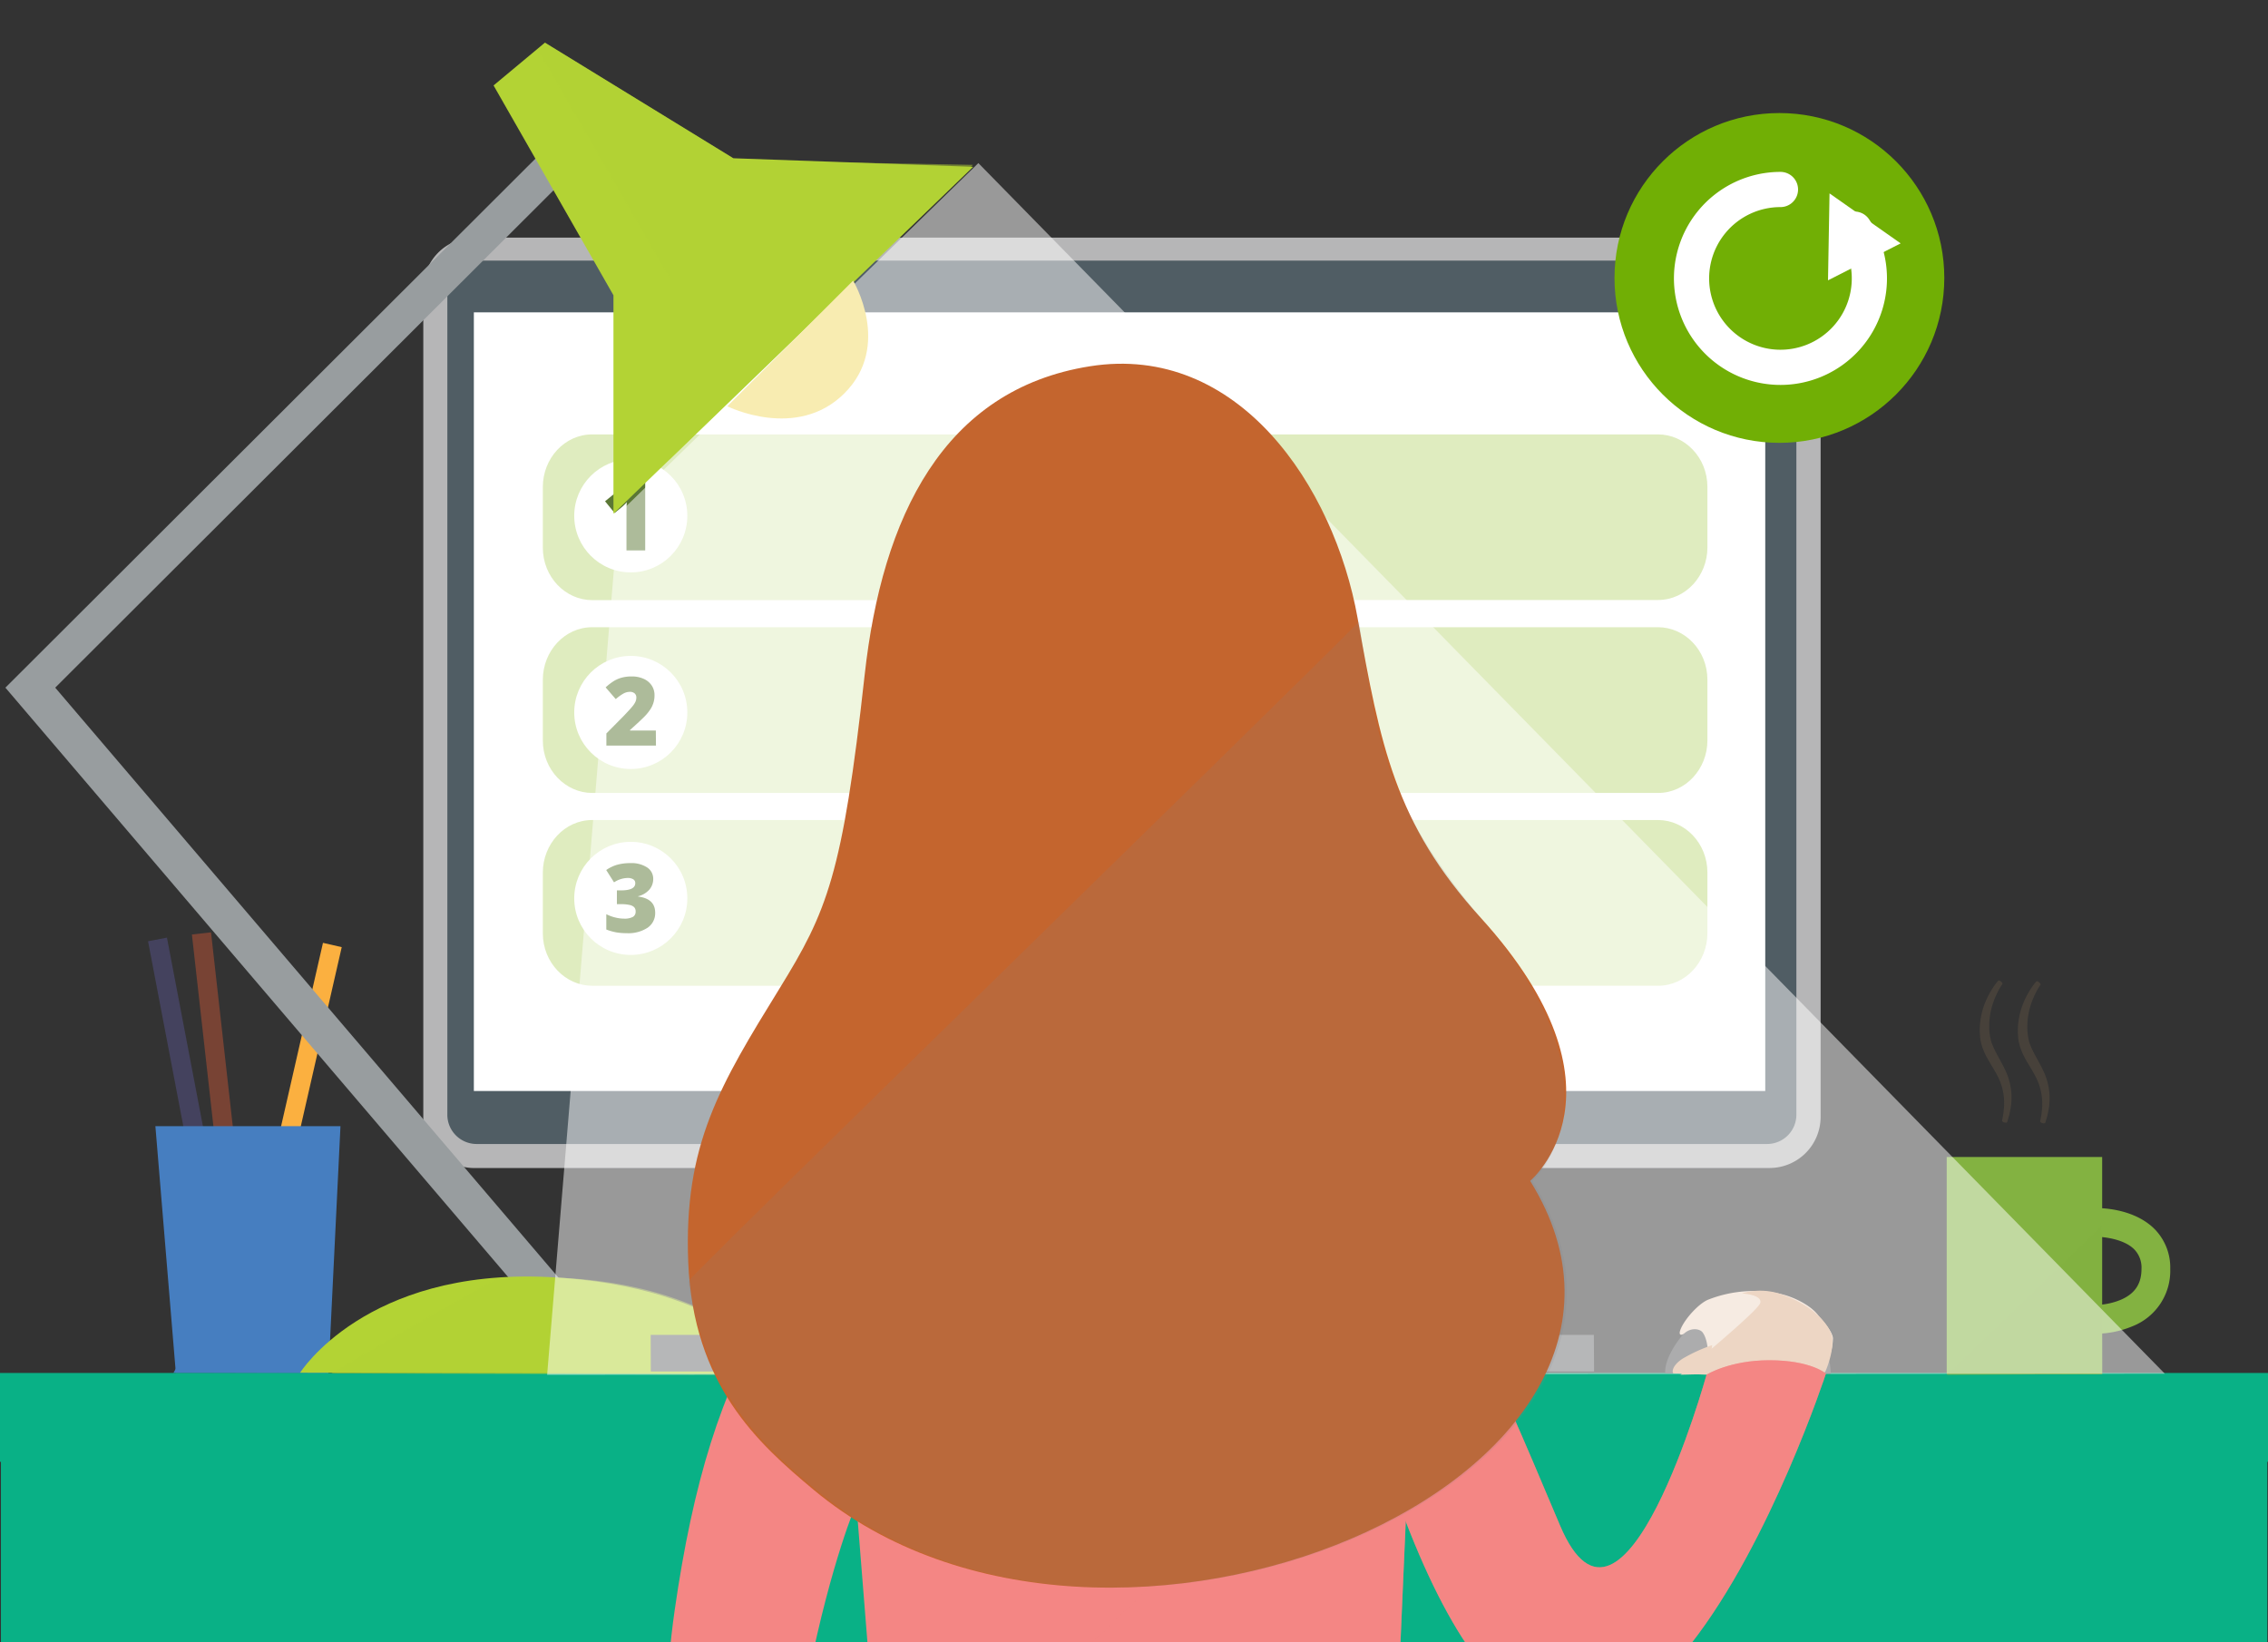 <svg xmlns="http://www.w3.org/2000/svg" viewBox="0 0 580 420">
  <rect x="0" y="0" width="580" height="420" fill="#333333" stroke="none"/>
  <defs>
    <clipPath id="a">
      <path fill="none" d="M0 1.11h580V420H0z"/>
    </clipPath>
  </defs>
  <g clip-path="url(#a)" data-name="Layer 3" style="isolation:isolate">
    <path fill="#09b186" d="M.24 371.61h579.57v48.64H.24z"/>
    <path fill="#44425e" d="M37.86 240.711l4.833-.922 9.963 52.228-4.833.922z"/>
    <path fill="#fbb040" d="M82.595 241.122l4.796 1.096-11.843 51.834-4.796-1.096z"/>
    <path fill="#784334" d="M49.076 238.984l4.889-.548L59.892 291.274l-4.889.548z"/>
    <path fill="#467ec0" d="M39.74 288.01h47.33l-3.08 63.22-39.02-.11-5.23-63.11"/>
    <path fill="#467ec0" d="M78.95 288.63h7.5l-3.07 62.44-39.03.05 34.6-62.49" style="mix-blend-mode:multiply"/>
    <path fill="#f3f7e2" d="M224.59 314.1l-15.39 31.39h155.74l-15.39-31.39H224.59"/>
    <path fill="#dfecbf" d="M335.7 284.55h-97.26l-13.85 29.55h124.96l-13.85-29.55"/>
    <path fill="none" stroke="#82b140" stroke-width="1.349" d="M209.2 345.8l29.24-61.25h97.26l29.24 61.25H209.2z"/>
    <path fill="#f3f7e0" stroke="#82b040" stroke-width="1.349" d="M375.41 346.11a4.21 4.21 0 0 0-4.31-4.31H203a4.21 4.21 0 0 0-4.31 4.31v4.31h176.72z"/>
    <path fill="#b6b6b7" d="M121.18 298.71a13.07 13.07 0 0 1-12.93-13.23V74a13.07 13.07 0 0 1 12.93-13.23h331.48A13.07 13.07 0 0 1 465.59 74v211.47a13.07 13.07 0 0 1-12.93 13.23z"/>
    <path fill="#505d64" d="M121.79 66.33a7.49 7.49 0 0 0-7.39 7.39v211.45a7.49 7.49 0 0 0 7.39 7.39H452a7.49 7.49 0 0 0 7.39-7.39V74a7.49 7.49 0 0 0-7.39-7.36H121.79z"/>
    <path fill="#fff" d="M121.18 279.01h330.25V79.88H121.18v199.13"/>
    <path fill="#dfecbf" d="M151.46 153.48c-6.81 0-12.64-5.86-12.64-13.44v-15.51c0-7.24 5.51-13.44 12.64-13.44H424c6.81 0 12.64 5.86 12.64 13.44V140c0 7.24-5.51 13.44-12.64 13.44z" style="mix-blend-mode:multiply"/>
    <path fill="#dfecbf" d="M151.46 202.79c-6.81 0-12.64-5.86-12.64-13.44v-15.51c0-7.24 5.51-13.44 12.64-13.44H424c6.81 0 12.64 5.86 12.64 13.44v15.51c0 7.24-5.51 13.44-12.64 13.44zm0 49.31c-6.81 0-12.64-5.86-12.64-13.44v-15.51c0-7.24 5.51-13.44 12.64-13.44H424c6.81 0 12.64 5.86 12.64 13.44v15.51c0 7.24-5.51 13.44-12.64 13.44z" data-name="Fill-23" style="mix-blend-mode:multiply"/>
    <path fill="#09b186" d="M-.65 351.12h580.9v22.72H-.65z"/>
    <circle cx="455.05" cy="71.08" r="42.17" fill="#71af05"/>
    <path fill="#fff" d="M467.87 49.46l-.39 22.23 18.58-9.45-18.19-12.78"/>
    <path fill="none" stroke="#fff" stroke-width="9" stroke-miterlimit="10" d="M474.25 58.6a22.74 22.74 0 1 1-18.93-10.14" stroke-linecap="round"/>
    <circle cx="161.31" cy="131.92" r="14.46" fill="#fff"/>
    <circle cx="161.31" cy="182.2" r="14.46" fill="#fff"/>
    <circle cx="161.31" cy="229.75" r="14.46" fill="#fff"/>
    <path fill="#5b7735" d="M165 140.76h-4.79v-9.25q0-1.68.07-3.08a10.22 10.22 0 0 1-1.1 1.12l-2 1.64-2.45-3 6-4.89H165zm2.75 49.92h-12.68v-3.11l4.27-4.31q1.83-1.91 2.39-2.61a5.7 5.7 0 0 0 .78-1.2 2.58 2.58 0 0 0 .22-1.05 1.37 1.37 0 0 0-.44-1.08 1.8 1.8 0 0 0-1.24-.39 3.39 3.39 0 0 0-1.67.47 11.94 11.94 0 0 0-1.91 1.39l-2.59-3a13.89 13.89 0 0 1 2.27-1.73 8.08 8.08 0 0 1 2-.8 9.86 9.86 0 0 1 2.43-.27 7.32 7.32 0 0 1 3 .6 4.75 4.75 0 0 1 2.07 1.7 4.39 4.39 0 0 1 .73 2.48 6.36 6.36 0 0 1-1.05 3.61 11.82 11.82 0 0 1-1.43 1.78q-.89.93-3.79 3.54v.12h6.61zm-.7 34.05a4.16 4.16 0 0 1-1 2.79 5.65 5.65 0 0 1-2.87 1.69v.07q4.37.55 4.37 4.13a4.48 4.48 0 0 1-1.93 3.84 9 9 0 0 1-5.36 1.4 15.78 15.78 0 0 1-2.61-.2 13.76 13.76 0 0 1-2.6-.74v-3.92a10.43 10.43 0 0 0 2.34.86 9.5 9.5 0 0 0 2.19.28 4.48 4.48 0 0 0 2.26-.44 1.49 1.49 0 0 0 .71-1.37 1.54 1.54 0 0 0-.37-1.11 2.39 2.39 0 0 0-1.19-.58 9.48 9.48 0 0 0-2.15-.2h-1.08v-3.53h1.1q3.6 0 3.6-1.84a1.13 1.13 0 0 0-.53-1 2.65 2.65 0 0 0-1.43-.33 6.53 6.53 0 0 0-3.47 1.12l-2-3.15a9.46 9.46 0 0 1 2.84-1.36 12.36 12.36 0 0 1 3.33-.41 7.34 7.34 0 0 1 4.25 1.08 3.42 3.42 0 0 1 1.6 2.92z"/>
    <path fill="#989d9f" d="M144.14 328.29L14.12 175.86l141.27-141h-12.74l-141.27 141L131.4 328.29"/>
    <path fill="#b3d334" d="M156.88 75.51l-30.66-53.66 13.14-10.95 48.18 29.57 61.33 2.19-91.99 88.7V75.51"/>
    <path fill="#b3d334" d="M171.2 71.03l-33.55-58.14 2.15-1.61 48.6 29.8 60.42 1.08-77.62 75.4V71.03" style="mix-blend-mode:multiply" opacity=".5"/>
    <path fill="#b3d334" d="M76.75 351.05s16.71-26.63 63.32-24.47 61.2 24.75 61.2 24.75z"/>
    <path fill="#b3d334" d="M84.76 351.22s15.1-9 41.15-23.61a90.47 90.47 0 0 1 18-.8c43.54 2.2 57.2 24.81 57.2 24.81z" style="mix-blend-mode:multiply" opacity=".5"/>
    <path fill="none" stroke="#82b040" stroke-width="1.278" d="M527.08 305.05l-15.19-2.89" stroke-linecap="round"/>
    <path fill="#83b241" d="M536.32 341.09a24.67 24.67 0 0 0 9-1.91 15.23 15.23 0 0 0 9.68-14.69 14 14 0 0 0-4.13-10.3c-5.43-5.3-14-5.26-15-5.24l.15 7.34c1.78 0 7 .49 9.73 3.17a6.69 6.69 0 0 1 1.9 5c0 3.87-1.68 6.39-5.29 7.94a17.66 17.66 0 0 1-6.06 1.32v7.34z"/>
    <path fill="#83b241" d="M537.59 351.44h-39.75v-55.55h39.75z"/>
    <path fill="#82b140" d="M537.43 313.52l-39.64 38.23 39.83-.46-.19-37.77" style="mix-blend-mode:multiply" opacity=".34"/>
    <path fill="#bc9368" d="M521.74 286.76l.34-1.82c.05-.57.13-1.26.18-2a17.48 17.48 0 0 0-.1-2.49 15 15 0 0 0-1.74-5.4c-.93-1.77-2.15-3.51-3-5.29-.23-.43-.4-.93-.6-1.42s-.32-1-.48-1.59-.21-1.14-.25-1.7-.08-1.13-.06-1.69a19.12 19.12 0 0 1 1.22-6.37 21.47 21.47 0 0 1 2.28-4.39 15.69 15.69 0 0 1 1.2-1.59c.3-.32 1.26.55 1.08.84a15.42 15.42 0 0 0-.95 1.56 21.19 21.19 0 0 0-1.72 4.21 18.37 18.37 0 0 0-.68 5.7c0 .49.09 1 .13 1.46s.18.91.26 1.36.25.86.43 1.28.32.82.53 1.2c.73 1.56 1.86 3.33 2.79 5.36a16.27 16.27 0 0 1 1.54 6.34 18.28 18.28 0 0 1-.14 2.79c-.13.83-.29 1.56-.41 2.16l-.56 1.89c-.2.32-1.3-.02-1.29-.4zm-9.74-.19l.34-1.82c.05-.57.13-1.26.18-2a17.44 17.44 0 0 0-.1-2.49 15 15 0 0 0-1.74-5.4c-.93-1.77-2.15-3.51-3-5.29-.23-.43-.4-.93-.6-1.42s-.32-1-.48-1.59-.21-1.14-.25-1.7-.08-1.13-.06-1.69a19.14 19.14 0 0 1 1.22-6.37 21.48 21.48 0 0 1 2.28-4.39 15.72 15.72 0 0 1 1.2-1.59c.3-.32 1.26.55 1.08.84a15.46 15.46 0 0 0-.95 1.56 21.16 21.16 0 0 0-1.72 4.21 18.36 18.36 0 0 0-.68 5.7c0 .49.09 1 .13 1.46s.18.91.26 1.36.25.86.43 1.28.32.82.53 1.2c.73 1.56 1.86 3.33 2.79 5.36a16.27 16.27 0 0 1 1.54 6.34 18.28 18.28 0 0 1-.14 2.79c-.13.83-.29 1.56-.41 2.16l-.56 1.89c-.19.32-1.29.03-1.29-.4z" opacity=".15"/>
    <path fill="#58595b" d="M468.18 351.32a17.5 17.5 0 0 0-3.6-10.33c-3.4-4.16-28.71-6-33.62-.38-5.8 6.69-5.09 10.58-5.09 10.58z"/>
    <path fill="#6d6e71" d="M407.65 350.74H166.43l-.03-9.36h241.2l.05 9.36"/>
    <path fill="#58595b" d="M439.21 337l-13.41 14.14 37.57-.16s-.81-7-3.46-10.07-20.7-3.91-20.7-3.91z" style="mix-blend-mode:multiply" opacity=".5"/>
    <path fill="#edd6c4" d="M466.4 353s-1 1.11.14-2.07c.3-.81.62-1.64 1.34-4.09a14.19 14.19 0 0 0 .87-4.62c-.21-2-3-4.83-3.84-5.93-1.89-2.47-6.15-4.61-9.53-5.38a31.86 31.86 0 0 0-18.38 1.4c-2.38.85-6.17 4.92-7.25 7.72-.6 1.57.29 1.56 1.07.89 1.73-1.49 3.93-1.09 4.61-.15 2 2.77 1.3 9 1.23 10.45-.2 4.51.51 2.9 4 4.46 7.75 3.46 25.74-2.68 25.74-2.68z"/>
    <path fill="#f48684" d="M359.53 388.56l-5.79 130.85-124.07-1.2L219 384.54s-25.35 58-21.64 174.63l-13-.42s-21.13-82.15-11.83-146.91 29-96.54 78.3-121l31.83 9.43 31.13-8.63s31 12.91 46.51 27.9"/>
    <path fill="#f48684" d="M318.12 382.66l-39.64 38.23 79.68-.46 1.64-39.47-41.68 1.7" style="mix-blend-mode:multiply" opacity=".5"/>
    <path fill="#fff" d="M250.2 41.71l303.42 309.6-413.7.28 18.26-220.22 92.02-89.66" opacity=".5"/>
    <path fill="#edd6c4" d="M437.86 344a40.51 40.51 0 0 0-7.68 3.53c-2.92 2-2.53 3.69-2.19 3.69s8.8.36 8.8.36z"/>
    <path fill="#edd6c4" d="M445.44 330.77s5.33.31 4.71 2.46-20.39 18.34-20.39 18.34l8.3-.2 28.68-.46s2.18-4.7 1.84-8.76c-.13-1.59-2.92-7.84-13.68-11.37a16.45 16.45 0 0 0-9.46-.01z" style="mix-blend-mode:multiply"/>
    <path fill="#f48684" d="M360.52 321.24c15.49 15 18.14 20.81 38.41 68.84 16.21 38.4 37.49-38.52 37.49-38.52s5.94-3.71 16.08-3.69c10.61 0 14.45 3.4 14.45 3.4s-56.13 171.83-107.67 37.27z"/>
    <path fill="#f48684" d="M360.52 321.24c15.49 15 18.14 20.81 38.41 68.84 16.21 38.4 37.49-38.52 37.49-38.52s5.94-3.71 16.08-3.69c10.61 0 14.45 3.4 14.45 3.4s-56.13 171.83-107.67 37.27z" style="mix-blend-mode:multiply" opacity=".5"/>
    <path fill="#c4652e" d="M208 380.94c-14.26-11.92-30.71-26.74-32-58.18-1.2-30.08 8.21-45.37 23.37-70 12.12-19.65 16.11-29 21.75-80.15 4.46-40.43 20.15-73 57.6-78.94 37.86-6 62.43 30.61 68.47 64.44 5.77 32.29 9.52 52.44 31.42 76.53C418.9 279 391.31 302 391.31 302 438.67 378.07 283 443.63 208 380.94z"/>
    <path fill="#808285" d="M208.6 380.94c-13.84-11.57-27.7-23.94-32.6-53.22-.15-.88 145-142 171.58-168.76 4.66 32.47 7.25 47.53 33 78.14 35.87 42.52 11.34 64.9 11.34 64.9 47.37 76.07-108.34 141.63-183.32 78.94z" style="mix-blend-mode:multiply" opacity=".15"/>
    <path fill="#f8ecb1" d="M218.17 71.77s10 16.62-2.22 28.81S186 103.9 186 103.9z"/>
  </g>
</svg>